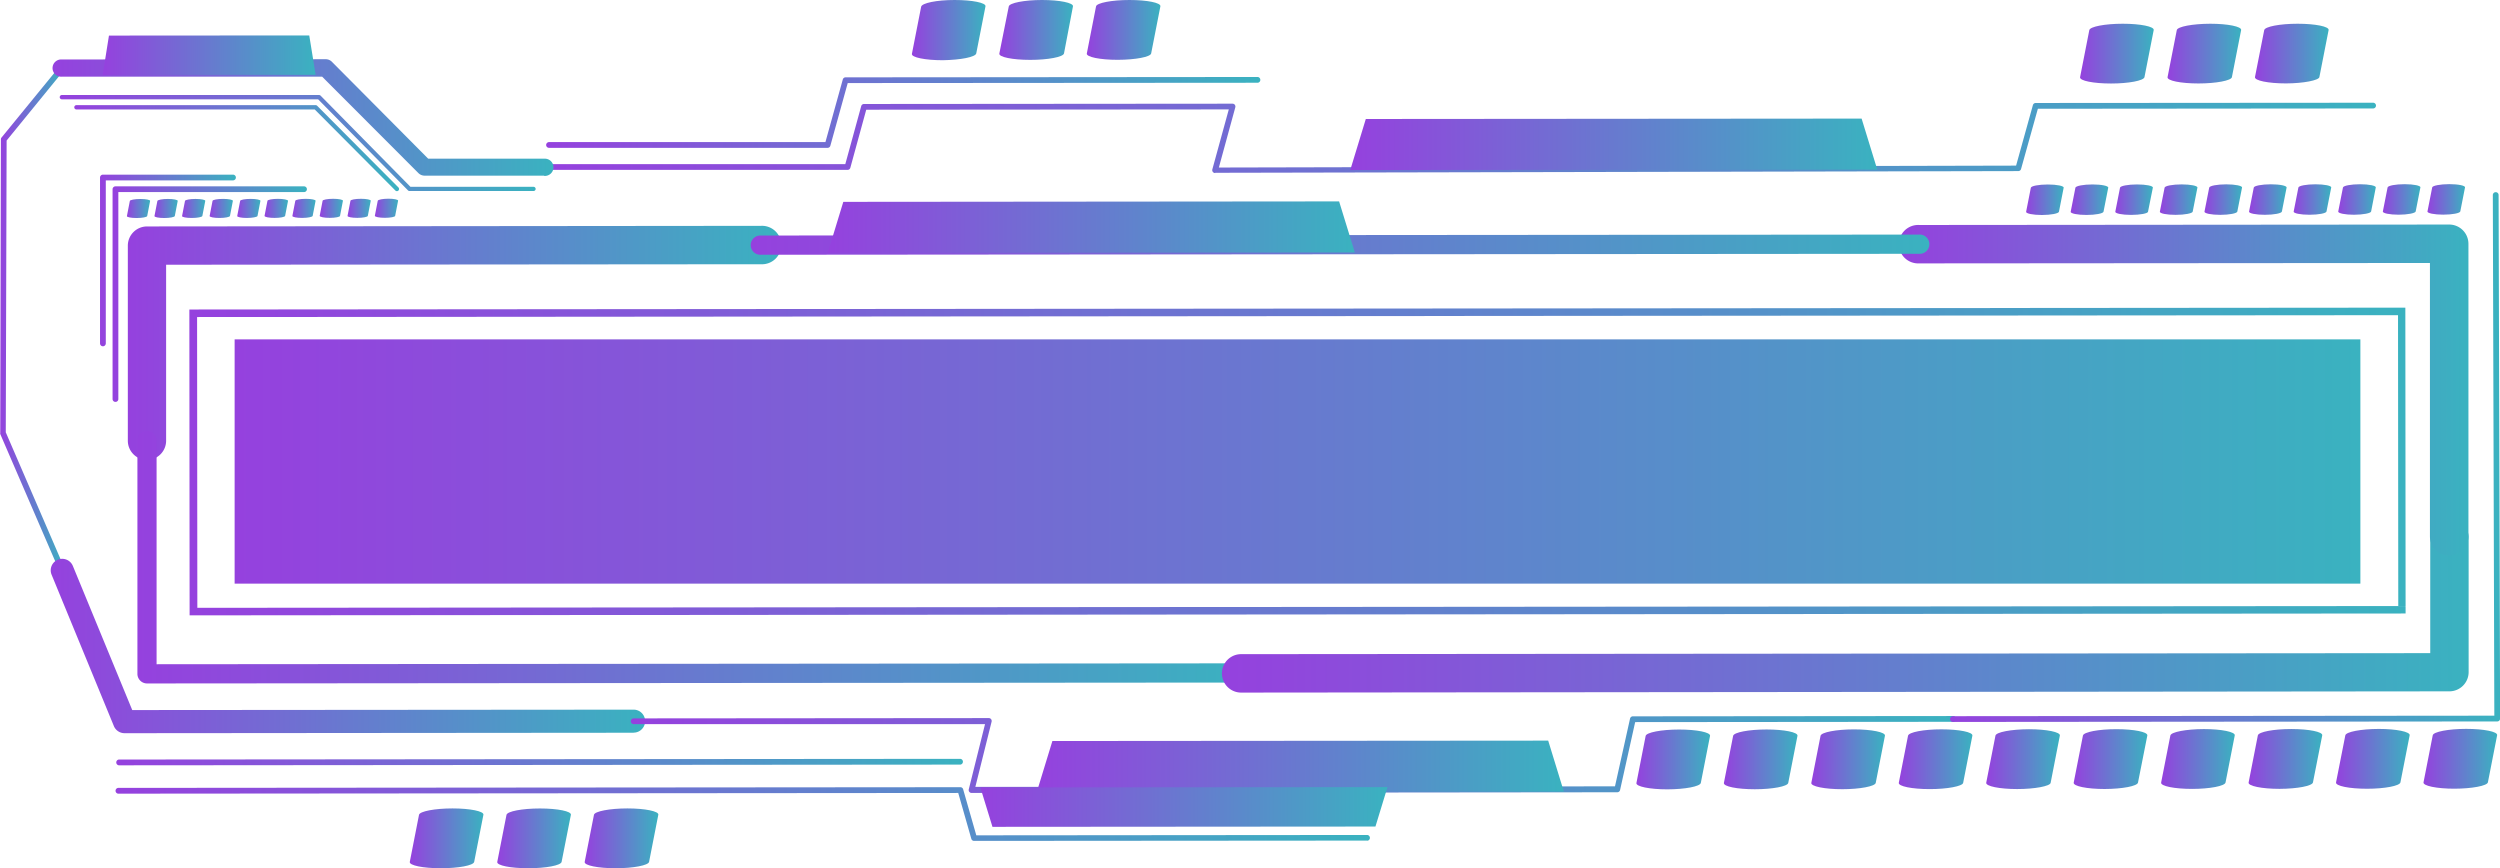 <svg xmlns="http://www.w3.org/2000/svg" xmlns:xlink="http://www.w3.org/1999/xlink" viewBox="0 0 498.13 173.03"><defs><style>.cls-1{fill:url(#New_Gradient_Swatch_2);}.cls-2{fill:url(#New_Gradient_Swatch_2-2);}.cls-3{fill:url(#New_Gradient_Swatch_2-3);}.cls-4{fill:url(#New_Gradient_Swatch_2-4);}.cls-5{fill:url(#New_Gradient_Swatch_2-5);}.cls-6{fill:url(#New_Gradient_Swatch_2-6);}.cls-7{fill:url(#New_Gradient_Swatch_2-7);}.cls-8{fill:url(#New_Gradient_Swatch_2-8);}.cls-9{fill:url(#New_Gradient_Swatch_2-9);}.cls-10{fill:url(#New_Gradient_Swatch_2-10);}.cls-11{fill:url(#New_Gradient_Swatch_2-11);}.cls-12{fill:url(#New_Gradient_Swatch_2-12);}.cls-13{fill:url(#New_Gradient_Swatch_2-13);}.cls-14{fill:url(#New_Gradient_Swatch_2-14);}.cls-15{fill:url(#New_Gradient_Swatch_2-15);}.cls-16{fill:url(#New_Gradient_Swatch_2-16);}.cls-17{fill:url(#New_Gradient_Swatch_2-17);}.cls-18{fill:url(#New_Gradient_Swatch_2-18);}.cls-19{fill:url(#New_Gradient_Swatch_2-19);}.cls-20{fill:url(#New_Gradient_Swatch_2-20);}.cls-21{fill:url(#New_Gradient_Swatch_2-21);}.cls-22{fill:url(#New_Gradient_Swatch_2-22);}.cls-23{fill:url(#New_Gradient_Swatch_2-23);}.cls-24{fill:url(#New_Gradient_Swatch_2-24);}.cls-25{fill:url(#New_Gradient_Swatch_2-25);}.cls-26{fill:url(#New_Gradient_Swatch_2-26);}.cls-27{fill:url(#New_Gradient_Swatch_2-27);}.cls-28{fill:url(#New_Gradient_Swatch_2-28);}.cls-29{fill:url(#New_Gradient_Swatch_2-29);}.cls-30{fill:url(#New_Gradient_Swatch_2-30);}.cls-31{fill:url(#New_Gradient_Swatch_2-31);}.cls-32{fill:url(#New_Gradient_Swatch_2-32);}.cls-33{fill:url(#New_Gradient_Swatch_2-33);}.cls-34{fill:url(#New_Gradient_Swatch_2-34);}.cls-35{fill:url(#New_Gradient_Swatch_2-35);}.cls-36{fill:url(#New_Gradient_Swatch_2-36);}.cls-37{fill:url(#New_Gradient_Swatch_2-37);}.cls-38{fill:url(#New_Gradient_Swatch_2-38);}.cls-39{fill:url(#New_Gradient_Swatch_2-39);}.cls-40{fill:url(#New_Gradient_Swatch_2-40);}.cls-41{fill:url(#New_Gradient_Swatch_2-41);}.cls-42{fill:url(#New_Gradient_Swatch_2-42);}.cls-43{fill:url(#New_Gradient_Swatch_2-43);}.cls-44{fill:url(#New_Gradient_Swatch_2-44);}.cls-45{fill:url(#New_Gradient_Swatch_2-45);}.cls-46{fill:url(#New_Gradient_Swatch_2-46);}.cls-47{fill:url(#New_Gradient_Swatch_2-47);}.cls-48{fill:url(#New_Gradient_Swatch_2-48);}.cls-49{fill:url(#New_Gradient_Swatch_2-49);}.cls-50{fill:url(#New_Gradient_Swatch_2-50);}.cls-51{fill:url(#New_Gradient_Swatch_2-51);}.cls-52{fill:url(#New_Gradient_Swatch_2-52);}.cls-53{fill:url(#New_Gradient_Swatch_2-53);}.cls-54{fill:url(#New_Gradient_Swatch_2-54);}.cls-55{fill:url(#New_Gradient_Swatch_2-55);}.cls-56{fill:url(#New_Gradient_Swatch_2-56);}.cls-57{fill:url(#New_Gradient_Swatch_2-57);}.cls-58{fill:url(#New_Gradient_Swatch_2-58);}.cls-59{fill:url(#New_Gradient_Swatch_2-59);}.cls-60{fill:url(#New_Gradient_Swatch_2-60);}.cls-61{fill:url(#New_Gradient_Swatch_2-61);}.cls-62{fill:url(#New_Gradient_Swatch_2-62);}.cls-63{fill:url(#New_Gradient_Swatch_2-63);}.cls-64{fill:url(#New_Gradient_Swatch_2-64);}</style><linearGradient id="New_Gradient_Swatch_2" x1="46.73" y1="91.96" x2="470.33" y2="91.96" gradientUnits="userSpaceOnUse"><stop offset="0" stop-color="#9541de"/><stop offset="1" stop-color="#3ab2c0"/></linearGradient><linearGradient id="New_Gradient_Swatch_2-2" x1="37.73" y1="91.96" x2="479.32" y2="91.96" xlink:href="#New_Gradient_Swatch_2"/><linearGradient id="New_Gradient_Swatch_2-3" x1="25.44" y1="68.33" x2="155.47" y2="68.33" xlink:href="#New_Gradient_Swatch_2"/><linearGradient id="New_Gradient_Swatch_2-4" x1="27.39" y1="111.06" x2="249.21" y2="111.06" xlink:href="#New_Gradient_Swatch_2"/><linearGradient id="New_Gradient_Swatch_2-5" x1="243.47" y1="120.49" x2="491.89" y2="120.49" xlink:href="#New_Gradient_Swatch_2"/><linearGradient id="New_Gradient_Swatch_2-6" x1="378.54" y1="77.72" x2="491.86" y2="77.72" xlink:href="#New_Gradient_Swatch_2"/><linearGradient id="New_Gradient_Swatch_2-7" x1="149.72" y1="48.75" x2="384.29" y2="48.75" xlink:href="#New_Gradient_Swatch_2"/><linearGradient id="New_Gradient_Swatch_2-8" x1="0" y1="63.62" x2="12.98" y2="63.62" xlink:href="#New_Gradient_Swatch_2"/><linearGradient id="New_Gradient_Swatch_2-9" x1="10.11" y1="128.71" x2="128.54" y2="128.71" xlink:href="#New_Gradient_Swatch_2"/><linearGradient id="New_Gradient_Swatch_2-10" x1="125.68" y1="150.33" x2="389.64" y2="150.33" xlink:href="#New_Gradient_Swatch_2"/><linearGradient id="New_Gradient_Swatch_2-11" x1="388.49" y1="91.07" x2="498.13" y2="91.07" xlink:href="#New_Gradient_Swatch_2"/><linearGradient id="New_Gradient_Swatch_2-12" x1="107.86" y1="27.47" x2="473.43" y2="27.47" xlink:href="#New_Gradient_Swatch_2"/><linearGradient id="New_Gradient_Swatch_2-13" x1="10.6" y1="23.45" x2="110.15" y2="23.45" xlink:href="#New_Gradient_Swatch_2"/><linearGradient id="New_Gradient_Swatch_2-14" x1="269.04" y1="28.75" x2="374.05" y2="28.75" xlink:href="#New_Gradient_Swatch_2"/><linearGradient id="New_Gradient_Swatch_2-15" x1="206.58" y1="152.69" x2="311.6" y2="152.69" xlink:href="#New_Gradient_Swatch_2"/><linearGradient id="New_Gradient_Swatch_2-16" x1="195.34" y1="160.79" x2="276.46" y2="160.79" xlink:href="#New_Gradient_Swatch_2"/><linearGradient id="New_Gradient_Swatch_2-17" x1="20.46" y1="11" x2="62.89" y2="11" xlink:href="#New_Gradient_Swatch_2"/><linearGradient id="New_Gradient_Swatch_2-18" x1="164.93" y1="45.26" x2="269.95" y2="45.26" xlink:href="#New_Gradient_Swatch_2"/><linearGradient id="New_Gradient_Swatch_2-19" x1="23.1" y1="151.84" x2="191.93" y2="151.84" xlink:href="#New_Gradient_Swatch_2"/><linearGradient id="New_Gradient_Swatch_2-20" x1="23.1" y1="162.19" x2="273.02" y2="162.19" xlink:href="#New_Gradient_Swatch_2"/><linearGradient id="New_Gradient_Swatch_2-21" x1="326.06" y1="151.32" x2="340.73" y2="151.32" xlink:href="#New_Gradient_Swatch_2"/><linearGradient id="New_Gradient_Swatch_2-22" x1="343.48" y1="151.3" x2="358.16" y2="151.3" xlink:href="#New_Gradient_Swatch_2"/><linearGradient id="New_Gradient_Swatch_2-23" x1="360.91" y1="151.29" x2="375.58" y2="151.29" xlink:href="#New_Gradient_Swatch_2"/><linearGradient id="New_Gradient_Swatch_2-24" x1="378.33" y1="151.28" x2="393.01" y2="151.28" xlink:href="#New_Gradient_Swatch_2"/><linearGradient id="New_Gradient_Swatch_2-25" x1="395.76" y1="151.26" x2="410.43" y2="151.26" xlink:href="#New_Gradient_Swatch_2"/><linearGradient id="New_Gradient_Swatch_2-26" x1="413.18" y1="151.25" x2="427.86" y2="151.25" xlink:href="#New_Gradient_Swatch_2"/><linearGradient id="New_Gradient_Swatch_2-27" x1="430.61" y1="151.23" x2="445.29" y2="151.23" xlink:href="#New_Gradient_Swatch_2"/><linearGradient id="New_Gradient_Swatch_2-28" x1="448.03" y1="151.22" x2="462.71" y2="151.22" xlink:href="#New_Gradient_Swatch_2"/><linearGradient id="New_Gradient_Swatch_2-29" x1="465.46" y1="151.2" x2="480.14" y2="151.2" xlink:href="#New_Gradient_Swatch_2"/><linearGradient id="New_Gradient_Swatch_2-30" x1="482.88" y1="151.19" x2="497.56" y2="151.19" xlink:href="#New_Gradient_Swatch_2"/><linearGradient id="New_Gradient_Swatch_2-31" x1="181.69" y1="5.99" x2="196.37" y2="5.99" xlink:href="#New_Gradient_Swatch_2"/><linearGradient id="New_Gradient_Swatch_2-32" x1="199.12" y1="5.97" x2="213.79" y2="5.97" xlink:href="#New_Gradient_Swatch_2"/><linearGradient id="New_Gradient_Swatch_2-33" x1="216.54" y1="5.96" x2="231.22" y2="5.96" xlink:href="#New_Gradient_Swatch_2"/><linearGradient id="New_Gradient_Swatch_2-34" x1="81.65" y1="167.07" x2="96.33" y2="167.07" xlink:href="#New_Gradient_Swatch_2"/><linearGradient id="New_Gradient_Swatch_2-35" x1="99.07" y1="167.05" x2="113.75" y2="167.05" xlink:href="#New_Gradient_Swatch_2"/><linearGradient id="New_Gradient_Swatch_2-36" x1="116.5" y1="167.04" x2="131.18" y2="167.04" xlink:href="#New_Gradient_Swatch_2"/><linearGradient id="New_Gradient_Swatch_2-37" x1="414.46" y1="10.69" x2="429.13" y2="10.69" xlink:href="#New_Gradient_Swatch_2"/><linearGradient id="New_Gradient_Swatch_2-38" x1="431.88" y1="10.67" x2="446.56" y2="10.67" xlink:href="#New_Gradient_Swatch_2"/><linearGradient id="New_Gradient_Swatch_2-39" x1="449.31" y1="10.66" x2="463.98" y2="10.66" xlink:href="#New_Gradient_Swatch_2"/><linearGradient id="New_Gradient_Swatch_2-40" x1="25.29" y1="41.56" x2="29.91" y2="41.56" xlink:href="#New_Gradient_Swatch_2"/><linearGradient id="New_Gradient_Swatch_2-41" x1="30.78" y1="41.56" x2="35.41" y2="41.56" xlink:href="#New_Gradient_Swatch_2"/><linearGradient id="New_Gradient_Swatch_2-42" x1="36.28" y1="41.56" x2="40.9" y2="41.56" xlink:href="#New_Gradient_Swatch_2"/><linearGradient id="New_Gradient_Swatch_2-43" x1="41.77" y1="41.55" x2="46.4" y2="41.55" xlink:href="#New_Gradient_Swatch_2"/><linearGradient id="New_Gradient_Swatch_2-44" x1="47.27" y1="41.55" x2="51.89" y2="41.55" xlink:href="#New_Gradient_Swatch_2"/><linearGradient id="New_Gradient_Swatch_2-45" x1="52.76" y1="41.54" x2="57.39" y2="41.54" xlink:href="#New_Gradient_Swatch_2"/><linearGradient id="New_Gradient_Swatch_2-46" x1="58.26" y1="41.54" x2="62.89" y2="41.54" xlink:href="#New_Gradient_Swatch_2"/><linearGradient id="New_Gradient_Swatch_2-47" x1="63.75" y1="41.53" x2="68.38" y2="41.53" xlink:href="#New_Gradient_Swatch_2"/><linearGradient id="New_Gradient_Swatch_2-48" x1="69.25" y1="41.53" x2="73.88" y2="41.53" xlink:href="#New_Gradient_Swatch_2"/><linearGradient id="New_Gradient_Swatch_2-49" x1="74.74" y1="41.52" x2="79.37" y2="41.52" xlink:href="#New_Gradient_Swatch_2"/><linearGradient id="New_Gradient_Swatch_2-50" x1="403.7" y1="39.8" x2="411.19" y2="39.8" xlink:href="#New_Gradient_Swatch_2"/><linearGradient id="New_Gradient_Swatch_2-51" x1="412.59" y1="39.79" x2="420.07" y2="39.79" xlink:href="#New_Gradient_Swatch_2"/><linearGradient id="New_Gradient_Swatch_2-52" x1="421.47" y1="39.78" x2="428.96" y2="39.78" xlink:href="#New_Gradient_Swatch_2"/><linearGradient id="New_Gradient_Swatch_2-53" x1="430.36" y1="39.78" x2="437.84" y2="39.78" xlink:href="#New_Gradient_Swatch_2"/><linearGradient id="New_Gradient_Swatch_2-54" x1="439.25" y1="39.77" x2="446.73" y2="39.77" xlink:href="#New_Gradient_Swatch_2"/><linearGradient id="New_Gradient_Swatch_2-55" x1="448.13" y1="39.76" x2="455.62" y2="39.76" xlink:href="#New_Gradient_Swatch_2"/><linearGradient id="New_Gradient_Swatch_2-56" x1="457.02" y1="39.75" x2="464.5" y2="39.75" xlink:href="#New_Gradient_Swatch_2"/><linearGradient id="New_Gradient_Swatch_2-57" x1="465.9" y1="39.75" x2="473.39" y2="39.75" xlink:href="#New_Gradient_Swatch_2"/><linearGradient id="New_Gradient_Swatch_2-58" x1="474.79" y1="39.74" x2="482.27" y2="39.74" xlink:href="#New_Gradient_Swatch_2"/><linearGradient id="New_Gradient_Swatch_2-59" x1="483.67" y1="39.73" x2="491.16" y2="39.73" xlink:href="#New_Gradient_Swatch_2"/><linearGradient id="New_Gradient_Swatch_2-60" x1="11.9" y1="28.51" x2="106.73" y2="28.51" xlink:href="#New_Gradient_Swatch_2"/><linearGradient id="New_Gradient_Swatch_2-61" x1="14.8" y1="29.52" x2="79.51" y2="29.52" xlink:href="#New_Gradient_Swatch_2"/><linearGradient id="New_Gradient_Swatch_2-62" x1="22.42" y1="58.59" x2="61.14" y2="58.59" xlink:href="#New_Gradient_Swatch_2"/><linearGradient id="New_Gradient_Swatch_2-63" x1="19.9" y1="51.85" x2="46.97" y2="51.85" xlink:href="#New_Gradient_Swatch_2"/><linearGradient id="New_Gradient_Swatch_2-64" x1="108.82" y1="22.42" x2="251.2" y2="22.42" xlink:href="#New_Gradient_Swatch_2"/></defs><title>loading_03_purple_blue</title><g id="Layer_2" data-name="Layer 2"><g id="Layer_1-2" data-name="Layer 1"><rect class="cls-1" x="46.75" y="67.62" width="423.56" height="48.67"/><path class="cls-2" d="M479.32,122.24l-441.54.37-.05-60.94,441.54-.37Zm-440-1.13,438.54-.36-.05-57.95-438.54.37Z"/><path class="cls-3" d="M29.3,91.64a3.83,3.83,0,0,1-3.83-3.82l0-38.87a3.83,3.83,0,0,1,3.82-3.83L151.64,45a3.83,3.83,0,1,1,0,7.65l-118.54.1,0,35A3.83,3.83,0,0,1,29.3,91.64Z"/><path class="cls-4" d="M247.3,136l-218,.18a1.92,1.92,0,0,1-1.92-1.91l0-46.49a1.91,1.91,0,0,1,3.82,0l0,44.57,216.05-.18a1.92,1.92,0,0,1,0,3.83Z"/><path class="cls-5" d="M488.06,137.75,247.3,138a3.83,3.83,0,0,1,0-7.66l236.93-.2,0-23.22a3.83,3.83,0,0,1,7.65,0l0,27.05A3.84,3.84,0,0,1,488.06,137.75Z"/><path class="cls-6" d="M488,110.69a3.82,3.82,0,0,1-3.83-3.82l0-54.47-101.78.08a3.83,3.83,0,1,1,0-7.65L488,44.74a3.84,3.84,0,0,1,3.84,3.82l0,58.3A3.82,3.82,0,0,1,488,110.69Z"/><path class="cls-7" d="M382.37,50.57l-230.73.19a1.92,1.92,0,1,1,0-3.83l230.73-.19a1.92,1.92,0,1,1,0,3.83Z"/><path class="cls-8" d="M12.4,114.22a.56.56,0,0,1-.52-.35L.05,86.48a.59.59,0,0,1,0-.23L.18,27.76a.55.55,0,0,1,.13-.36L11.88,13.24a.57.57,0,0,1,.8-.08.56.56,0,0,1,.08.81L1.32,28,1.15,86.14l11.78,27.28a.57.57,0,0,1-.3.75A.86.86,0,0,1,12.4,114.22Z"/><path class="cls-9" d="M126.25,146l-101.44.09a2.3,2.3,0,0,1-2.12-1.42L10.28,114.51a2.29,2.29,0,1,1,4.24-1.74l11.83,28.71,99.9-.08a2.29,2.29,0,0,1,0,4.58Z"/><path class="cls-10" d="M322.23,157.86,193.59,158a.58.58,0,0,1-.56-.72l3.24-13-70,0a.56.56,0,0,1-.57-.57.57.57,0,0,1,.57-.57l70.75-.06a.58.58,0,0,1,.46.22.61.61,0,0,1,.1.49l-3.24,13,127.45-.11,3-13.5a.58.58,0,0,1,.56-.45l63.74-.06a.58.58,0,1,1,0,1.15l-63.28.06-3,13.5A.57.57,0,0,1,322.23,157.86Z"/><path class="cls-11" d="M389.06,143.85a.58.58,0,0,1,0-1.15L497,142.6l-.3-103.74a.58.58,0,0,1,.58-.57h0a.57.57,0,0,1,.57.57l.3,104.31a.6.6,0,0,1-.16.41.58.58,0,0,1-.41.17Z"/><path class="cls-12" d="M242.12,34.48a.58.58,0,0,1-.56-.73l3.28-11.95-72.24.06-3.17,11.57a.57.57,0,0,1-.55.42l-60.45,0a.58.58,0,0,1,0-1.15l60,0,3.17-11.56a.57.57,0,0,1,.55-.42l73.43-.06a.58.58,0,0,1,.46.22.6.6,0,0,1,.1.5l-3.28,12L401.71,33l3.35-12.06a.58.58,0,0,1,.55-.42l67.24-.05a.57.57,0,1,1,0,1.14l-66.8.06-3.35,12a.57.57,0,0,1-.55.42l-160,.34Z"/><path class="cls-13" d="M108.43,35l-23.83,0a1.76,1.76,0,0,1-1.22-.5L64.19,15.28l-51.87,0a1.72,1.72,0,1,1,0-3.43l52.59-.05a1.73,1.73,0,0,1,1.22.51L85.32,31.62h23.11a1.72,1.72,0,1,1,0,3.43Z"/><polygon class="cls-14" points="370.93 23.63 272.14 23.71 269.04 33.88 374.05 33.79 370.93 23.63"/><polygon class="cls-15" points="308.48 147.57 209.69 147.65 206.58 157.82 311.6 157.73 308.48 147.57"/><polygon class="cls-16" points="274.06 164.69 197.75 164.75 195.34 156.9 276.46 156.83 274.06 164.69"/><polygon class="cls-17" points="61.62 7.06 21.71 7.09 20.46 14.94 62.89 14.91 61.62 7.06"/><polygon class="cls-18" points="266.82 40.13 168.03 40.22 164.93 50.38 269.95 50.3 266.82 40.13"/><path class="cls-19" d="M191.36,152.35l-167.69.14a.58.58,0,0,1,0-1.15l167.69-.14a.58.58,0,0,1,0,1.15Z"/><path class="cls-20" d="M272.45,167.49l-78.36.06a.56.56,0,0,1-.55-.41L190.93,158l-167.25.14a.58.58,0,1,1,0-1.15l167.68-.14a.57.57,0,0,1,.55.42l2.62,9.17,77.92-.07a.58.58,0,0,1,0,1.15Z"/><path class="cls-21" d="M332.22,157.28h0c-3.52,0-6.3-.57-6.16-1.26l1.84-9.39c.14-.69,3.14-1.27,6.66-1.27h0c3.53,0,6.3.56,6.17,1.26L338.89,156C338.75,156.7,335.75,157.27,332.22,157.28Z"/><path class="cls-22" d="M349.65,157.26h0c-3.53,0-6.3-.56-6.16-1.26l1.84-9.38c.13-.7,3.13-1.27,6.66-1.27h0c3.53,0,6.3.56,6.16,1.26L356.31,156C356.18,156.69,353.18,157.26,349.65,157.26Z"/><path class="cls-23" d="M367.08,157.25h0c-3.53,0-6.31-.57-6.17-1.26l1.84-9.39c.14-.69,3.14-1.27,6.66-1.27h0c3.53,0,6.31.57,6.17,1.26L373.74,156C373.6,156.67,370.6,157.25,367.08,157.25Z"/><path class="cls-24" d="M384.5,157.23h0c-3.53,0-6.3-.56-6.16-1.26l1.84-9.38c.14-.7,3.13-1.27,6.66-1.27h0c3.53,0,6.3.56,6.16,1.26L391.16,156C391,156.66,388,157.23,384.5,157.23Z"/><path class="cls-25" d="M401.93,157.22h0c-3.53,0-6.3-.57-6.17-1.26l1.84-9.39c.14-.69,3.14-1.26,6.67-1.27h0c3.52,0,6.3.57,6.16,1.26L408.59,156C408.45,156.64,405.45,157.22,401.93,157.22Z"/><path class="cls-26" d="M419.35,157.21h0c-3.52,0-6.3-.57-6.16-1.27l1.84-9.38c.14-.7,3.13-1.27,6.66-1.27h0c3.53,0,6.3.56,6.17,1.26L426,155.93C425.88,156.63,422.88,157.2,419.35,157.21Z"/><path class="cls-27" d="M436.78,157.19h0c-3.53,0-6.3-.56-6.17-1.26l1.84-9.38c.14-.7,3.14-1.27,6.67-1.28h0c3.52,0,6.3.57,6.16,1.26l-1.84,9.39C443.3,156.62,440.3,157.19,436.78,157.19Z"/><path class="cls-28" d="M454.2,157.18h0c-3.52,0-6.3-.57-6.16-1.26l1.84-9.39c.14-.7,3.13-1.27,6.66-1.27h0c3.53,0,6.3.56,6.17,1.26l-1.85,9.38C460.73,156.6,457.73,157.17,454.2,157.18Z"/><path class="cls-29" d="M471.63,157.16h0c-3.53,0-6.3-.56-6.17-1.26l1.85-9.38c.13-.7,3.13-1.27,6.66-1.28h0c3.52,0,6.3.57,6.16,1.27l-1.84,9.38C478.15,156.59,475.16,157.16,471.63,157.16Z"/><path class="cls-30" d="M489.05,157.15h0c-3.52,0-6.3-.57-6.16-1.26l1.84-9.39c.14-.69,3.14-1.27,6.66-1.27h0c3.53,0,6.3.56,6.17,1.26l-1.84,9.39C495.58,156.57,492.58,157.14,489.05,157.15Z"/><path class="cls-31" d="M187.86,12h0c-3.53,0-6.3-.57-6.16-1.27l1.84-9.38C183.67.6,186.67,0,190.2,0h0c3.53,0,6.3.56,6.16,1.26l-1.84,9.38C194.38,11.37,191.39,11.94,187.86,12Z"/><path class="cls-32" d="M205.29,11.93h0c-3.53,0-6.31-.56-6.17-1.26L201,1.29C201.1.59,204.1,0,207.62,0h0c3.53,0,6.31.57,6.17,1.27L212,10.66C211.81,11.36,208.81,11.93,205.29,11.93Z"/><path class="cls-33" d="M222.71,11.92h0c-3.53,0-6.3-.57-6.16-1.26l1.84-9.39C218.52.58,221.52,0,225.05,0h0c3.53,0,6.3.56,6.16,1.26l-1.84,9.39C229.24,11.34,226.24,11.91,222.71,11.92Z"/><path class="cls-34" d="M87.82,173h0c-3.53,0-6.3-.57-6.17-1.26l1.84-9.39c.14-.69,3.14-1.27,6.67-1.27h0c3.52,0,6.3.57,6.16,1.26l-1.84,9.39C94.34,172.45,91.34,173,87.82,173Z"/><path class="cls-35" d="M105.24,173h0c-3.52,0-6.3-.56-6.16-1.26l1.84-9.38c.14-.7,3.13-1.27,6.66-1.27h0c3.53,0,6.3.56,6.17,1.26l-1.85,9.38C111.77,172.44,108.77,173,105.24,173Z"/><path class="cls-36" d="M122.67,173h0c-3.53,0-6.3-.57-6.17-1.26l1.85-9.39c.13-.69,3.13-1.27,6.66-1.27h0c3.52,0,6.3.57,6.16,1.26l-1.84,9.39C129.19,172.42,126.2,173,122.67,173Z"/><path class="cls-37" d="M420.63,16.64h0c-3.53,0-6.31-.56-6.17-1.26L416.3,6c.14-.7,3.14-1.27,6.66-1.27h0c3.53,0,6.31.56,6.17,1.26l-1.84,9.38C427.15,16.07,424.15,16.64,420.63,16.64Z"/><path class="cls-38" d="M438.05,16.63h0c-3.53,0-6.3-.56-6.16-1.26L433.73,6c.13-.69,3.13-1.26,6.66-1.27h0c3.53,0,6.3.57,6.16,1.26l-1.84,9.39C444.58,16.05,441.58,16.63,438.05,16.63Z"/><path class="cls-39" d="M455.48,16.62h0c-3.53,0-6.31-.57-6.17-1.27L451.15,6c.14-.7,3.14-1.27,6.66-1.27h0c3.53,0,6.31.56,6.17,1.26l-1.84,9.38C462,16,459,16.61,455.48,16.62Z"/><path class="cls-40" d="M27.23,43.44h0c-1.11,0-2-.17-1.94-.39l.58-3c0-.22,1-.4,2.1-.4h0c1.11,0,2,.17,1.94.39l-.58,3C29.29,43.26,28.34,43.44,27.23,43.44Z"/><path class="cls-41" d="M32.73,43.44h0c-1.12,0-2-.18-1.95-.4l.58-3c.05-.22,1-.4,2.1-.4h0c1.12,0,2,.18,1.95.4l-.58,3C34.78,43.26,33.84,43.44,32.73,43.44Z"/><path class="cls-42" d="M38.22,43.43h0c-1.11,0-2-.17-1.94-.39l.58-3c0-.22,1-.4,2.1-.4h0c1.11,0,2,.17,1.94.39l-.58,3C40.28,43.25,39.33,43.43,38.22,43.43Z"/><path class="cls-43" d="M43.72,43.43h0c-1.12,0-2-.18-1.95-.4l.58-3c0-.22,1-.4,2.1-.4h0c1.12,0,2,.18,1.95.4l-.58,3C45.77,43.25,44.83,43.43,43.72,43.43Z"/><path class="cls-44" d="M49.21,43.43h0c-1.11,0-2-.18-1.94-.4l.58-3c0-.22,1-.4,2.1-.4h0c1.11,0,2,.18,1.94.4l-.58,3C51.27,43.24,50.32,43.42,49.21,43.43Z"/><path class="cls-45" d="M54.71,43.42h0c-1.12,0-2-.18-2-.4l.58-3c0-.22,1-.4,2.1-.4h0c1.12,0,2,.18,2,.4l-.58,3C56.76,43.24,55.82,43.42,54.71,43.42Z"/><path class="cls-46" d="M60.2,43.42h0c-1.11,0-2-.18-1.94-.4l.58-3c0-.22,1-.4,2.1-.4h0c1.11,0,2,.18,1.94.4l-.58,3C62.26,43.23,61.31,43.42,60.2,43.42Z"/><path class="cls-47" d="M65.7,43.41h0c-1.12,0-2-.18-2-.4l.58-3c0-.21,1-.4,2.1-.4h0c1.12,0,2,.18,1.95.4l-.58,3C67.75,43.23,66.81,43.41,65.7,43.41Z"/><path class="cls-48" d="M71.19,43.41h0c-1.11,0-2-.18-1.94-.4l.58-3c0-.22,1-.4,2.1-.4h0c1.11,0,2,.18,1.94.4l-.58,3C73.25,43.23,72.3,43.41,71.19,43.41Z"/><path class="cls-49" d="M76.69,43.4h0c-1.11,0-2-.18-2-.4l.58-3c.05-.22,1-.4,2.11-.41h0c1.11,0,2,.18,1.94.4l-.58,3C78.75,43.22,77.8,43.4,76.69,43.4Z"/><path class="cls-50" d="M406.85,42.84h0c-1.8,0-3.21-.29-3.14-.65l.94-4.78c.07-.36,1.59-.65,3.39-.65h0c1.8,0,3.22.29,3.15.64l-.94,4.79C410.18,42.54,408.65,42.84,406.85,42.84Z"/><path class="cls-51" d="M415.74,42.83h0c-1.8,0-3.22-.29-3.15-.64l.94-4.79c.07-.35,1.6-.65,3.4-.65h0c1.8,0,3.21.29,3.14.65l-.94,4.78C419.06,42.54,417.53,42.83,415.74,42.83Z"/><path class="cls-52" d="M424.62,42.82h0c-1.8,0-3.21-.29-3.14-.64l.94-4.79c.07-.35,1.59-.64,3.39-.64h0c1.8,0,3.22.28,3.15.64L428,42.17C428,42.53,426.42,42.82,424.62,42.82Z"/><path class="cls-53" d="M433.51,42.81h0c-1.8,0-3.22-.28-3.15-.64l.94-4.78c.07-.36,1.6-.65,3.4-.65h0c1.8,0,3.21.29,3.14.64l-.94,4.79C436.83,42.52,435.3,42.81,433.51,42.81Z"/><path class="cls-54" d="M442.39,42.81h0c-1.8,0-3.21-.29-3.14-.65l.94-4.78c.07-.36,1.6-.65,3.39-.65h0c1.8,0,3.22.29,3.15.64l-.94,4.79C445.72,42.51,444.19,42.81,442.39,42.81Z"/><path class="cls-55" d="M451.28,42.8h0c-1.8,0-3.22-.29-3.15-.64l.94-4.79c.07-.35,1.6-.65,3.4-.65h0c1.8,0,3.21.29,3.14.65l-.94,4.78C454.6,42.51,453.08,42.8,451.28,42.8Z"/><path class="cls-56" d="M460.16,42.79h0c-1.8,0-3.21-.29-3.14-.64l.94-4.79c.07-.35,1.6-.64,3.4-.64h0c1.79,0,3.21.28,3.14.64l-.94,4.78C463.49,42.5,462,42.79,460.16,42.79Z"/><path class="cls-57" d="M469.05,42.79h0c-1.8,0-3.21-.29-3.15-.65l.94-4.78c.07-.36,1.6-.65,3.4-.65h0c1.8,0,3.21.29,3.14.64l-.93,4.79C472.38,42.49,470.85,42.78,469.05,42.79Z"/><path class="cls-58" d="M477.93,42.78h0c-1.79,0-3.21-.29-3.14-.65l.94-4.78c.07-.36,1.6-.65,3.4-.65h0c1.8,0,3.21.29,3.14.64l-.94,4.79C481.26,42.48,479.73,42.78,477.93,42.78Z"/><path class="cls-59" d="M486.82,42.77h0c-1.8,0-3.21-.29-3.14-.64l.94-4.79c.06-.35,1.59-.64,3.39-.65h0c1.8,0,3.22.29,3.15.65l-.94,4.78C490.15,42.48,488.62,42.77,486.82,42.77Z"/><path class="cls-60" d="M106.31,38.06l-24.71,0a.39.39,0,0,1-.3-.12L63.39,19.79l-51.06,0a.43.43,0,0,1-.43-.43.43.43,0,0,1,.43-.43l51.24,0a.46.46,0,0,1,.31.13l17.9,18.16,24.52,0a.43.43,0,0,1,.43.43A.42.42,0,0,1,106.31,38.06Z"/><path class="cls-61" d="M79.08,38.09a.43.43,0,0,1-.3-.13L62.71,21.81l-47.48,0a.43.43,0,0,1-.43-.43.43.43,0,0,1,.43-.43l47.66,0a.44.44,0,0,1,.31.13L79.39,37.35a.44.44,0,0,1,0,.61A.48.48,0,0,1,79.08,38.09Z"/><path class="cls-62" d="M23,80.08a.57.57,0,0,1-.57-.58l0-41.8a.58.58,0,0,1,.57-.57l37.58,0a.57.57,0,1,1,0,1.14l-37,0,0,41.22A.57.57,0,0,1,23,80.08Z"/><path class="cls-63" d="M20.5,69a.58.58,0,0,1-.57-.57l0-33.06a.58.58,0,0,1,.57-.57l25.93,0a.57.57,0,1,1,0,1.14l-25.35,0,0,32.49A.58.58,0,0,1,20.5,69Z"/><path class="cls-64" d="M164.91,29.46l-55.51,0a.58.58,0,0,1-.58-.57.59.59,0,0,1,.58-.58l55.07,0,3.46-12.48a.57.57,0,0,1,.55-.42l82.14-.07a.58.58,0,0,1,0,1.15l-81.71.06L165.46,29A.58.58,0,0,1,164.91,29.46Z"/></g></g></svg>